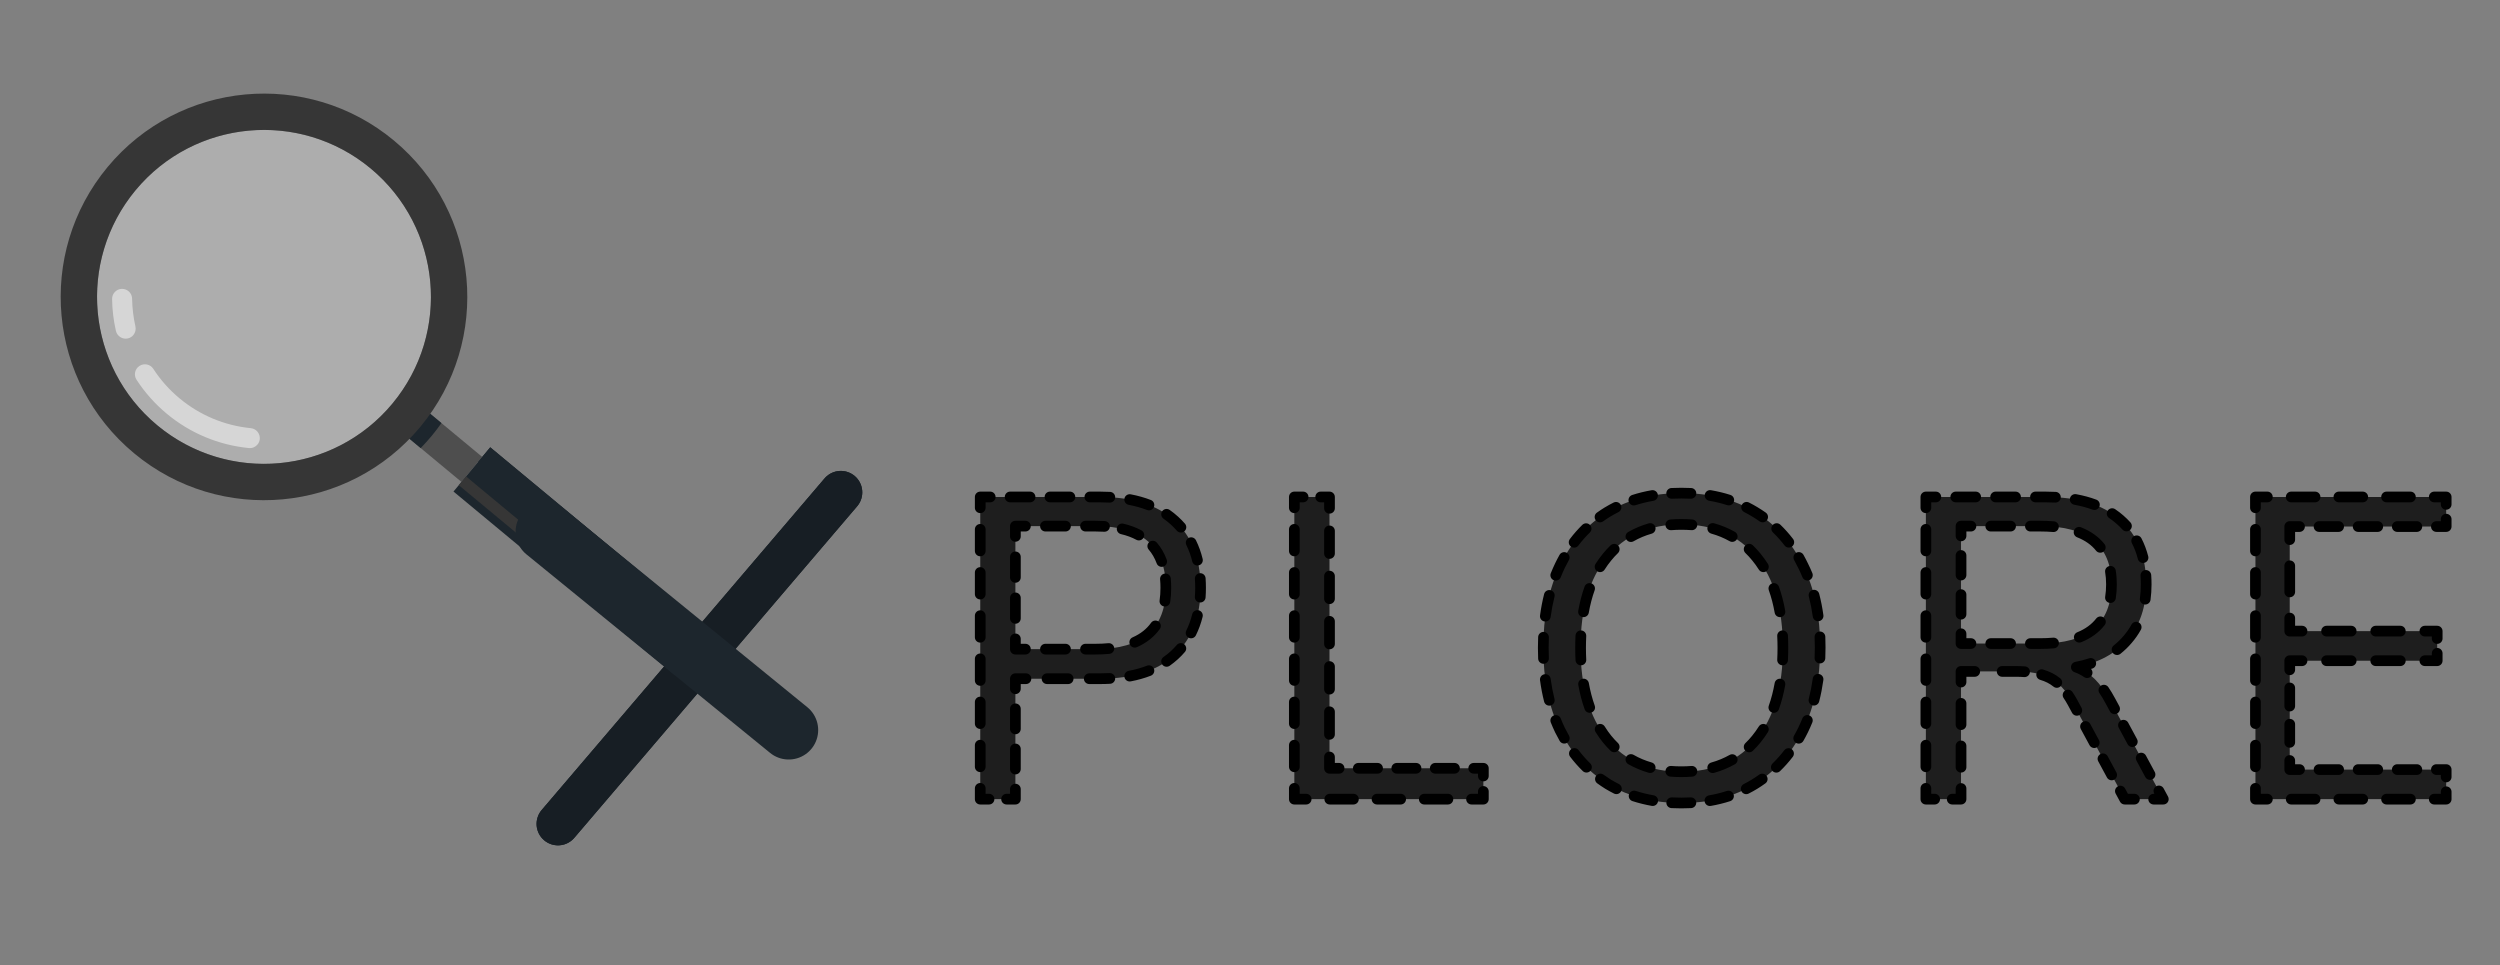 <svg width="101" height="39" viewBox="0 0 101 39" fill="none" xmlns="http://www.w3.org/2000/svg">
<rect x="0" y="0" width="101" height="39" fill="#808080" stroke="none"/>
<line x1="22.543" y1="33.286" x2="33.97" y2="19.891" stroke="#1D262D" stroke-width="1.732" stroke-linecap="round"/>
<line x1="22.543" y1="33.286" x2="33.97" y2="19.891" stroke="#1D262D" stroke-width="1.732" stroke-linecap="round"/>
<line x1="22.543" y1="33.286" x2="33.97" y2="19.891" stroke="black" stroke-opacity="0.2" stroke-width="1.732" stroke-linecap="round"/>
<g clip-path="url(#clip0_85_16104)">
<path d="M16.467 15.958L15.629 16.968L18.643 19.469L19.481 18.459L16.467 15.958Z" fill="#4E4E4E"/>
<path d="M17.834 17.092L16.701 16.152C16.58 16.331 16.448 16.507 16.306 16.678C16.165 16.848 16.016 17.009 15.862 17.162L16.995 18.103C17.146 17.947 17.295 17.786 17.435 17.616C17.578 17.445 17.709 17.27 17.834 17.092Z" fill="#1D262D"/>
<g opacity="0.5">
<path d="M13.434 18.146C16.831 16.617 18.345 12.624 16.817 9.227C15.288 5.83 11.294 4.316 7.897 5.845C4.501 7.374 2.986 11.367 4.515 14.764C6.044 18.161 10.037 19.675 13.434 18.146Z" fill="#DADADA"/>
</g>
<path opacity="0.5" d="M5.387 13.536C5.333 13.602 5.257 13.651 5.167 13.672C4.949 13.721 4.733 13.585 4.683 13.368C4.587 12.947 4.534 12.513 4.529 12.08C4.526 11.857 4.704 11.673 4.927 11.67C5.15 11.668 5.334 11.845 5.337 12.069C5.343 12.445 5.388 12.822 5.471 13.188C5.5 13.315 5.465 13.442 5.387 13.536Z" fill="white"/>
<path opacity="0.5" d="M10.404 17.957C10.322 18.057 10.193 18.116 10.053 18.101C8.833 17.981 7.688 17.503 6.743 16.719C6.265 16.322 5.852 15.858 5.516 15.342C5.394 15.155 5.447 14.904 5.635 14.783C5.822 14.661 6.073 14.714 6.194 14.902C6.485 15.351 6.843 15.753 7.258 16.097C8.079 16.778 9.072 17.193 10.132 17.298C10.353 17.32 10.516 17.517 10.495 17.74C10.487 17.822 10.455 17.897 10.404 17.957Z" fill="white"/>
<path d="M4.346 6.749C1.448 10.24 1.929 15.418 5.419 18.314C8.91 21.212 14.088 20.731 16.985 17.24C19.883 13.749 19.402 8.571 15.911 5.674C12.421 2.778 7.242 3.259 4.346 6.749ZM15.855 16.302C13.476 19.169 9.224 19.563 6.358 17.185C3.492 14.806 3.097 10.554 5.476 7.687C7.855 4.82 12.107 4.425 14.972 6.804C17.839 9.185 18.233 13.436 15.855 16.302Z" fill="#363636"/>
<path d="M19.805 18.071L18.321 19.858L27.249 27.268L28.733 25.48L19.805 18.071Z" fill="#1D262D"/>
<path d="M18.828 19.247L18.534 19.601L27.462 27.01L27.756 26.656L18.828 19.247Z" fill="#363636"/>
<path d="M19.805 18.071L19.317 18.659L28.244 26.068L28.732 25.48L19.805 18.071Z" fill="#1D262D"/>
<line x1="28.548" y1="26.336" x2="35.474" y2="31.963" stroke="black" stroke-width="1.299"/>
<line x1="24.514" y1="23.906" x2="35.77" y2="32.996" stroke="#363636" stroke-width="0.866"/>
</g>
<line x1="22.021" y1="21.474" x2="31.864" y2="29.494" stroke="#1D262D" stroke-width="2.381" stroke-linecap="round"/>
<path d="M39.602 32.286V20.078H44.433C45.749 20.078 46.753 20.395 47.446 21.03C48.15 21.665 48.502 22.571 48.502 23.749C48.502 24.915 48.15 25.821 47.446 26.468C46.753 27.102 45.749 27.42 44.433 27.42H41.022V32.286H39.602ZM41.022 26.225H44.26C46.153 26.225 47.099 25.4 47.099 23.749C47.099 22.087 46.153 21.255 44.26 21.255H41.022V26.225ZM52.291 32.286V20.078H53.711V31.039H59.928V32.286H52.291ZM67.925 32.441C66.793 32.441 65.806 32.188 64.964 31.68C64.132 31.16 63.486 30.433 63.024 29.498C62.574 28.563 62.349 27.454 62.349 26.173C62.349 24.892 62.574 23.784 63.024 22.849C63.474 21.913 64.115 21.192 64.946 20.684C65.789 20.176 66.782 19.922 67.925 19.922C69.079 19.922 70.072 20.176 70.903 20.684C71.746 21.192 72.392 21.913 72.842 22.849C73.304 23.772 73.535 24.874 73.535 26.156C73.535 27.437 73.304 28.551 72.842 29.498C72.381 30.433 71.728 31.16 70.886 31.68C70.055 32.188 69.067 32.441 67.925 32.441ZM67.925 31.177C69.229 31.177 70.239 30.739 70.955 29.861C71.671 28.984 72.028 27.755 72.028 26.173C72.028 24.592 71.671 23.368 70.955 22.502C70.239 21.625 69.229 21.186 67.925 21.186C66.643 21.186 65.645 21.625 64.929 22.502C64.213 23.368 63.855 24.592 63.855 26.173C63.855 27.743 64.213 28.973 64.929 29.861C65.645 30.739 66.643 31.177 67.925 31.177ZM77.805 32.286V20.078H82.636C83.952 20.078 84.957 20.384 85.649 20.996C86.353 21.608 86.706 22.479 86.706 23.61C86.706 24.511 86.457 25.25 85.961 25.827C85.476 26.404 84.784 26.779 83.883 26.952C84.414 27.137 84.87 27.587 85.251 28.303L87.398 32.286H85.84L83.727 28.372C83.462 27.887 83.156 27.558 82.809 27.385C82.463 27.212 82.007 27.125 81.442 27.125H79.225V32.286H77.805ZM79.225 26H82.428C84.345 26 85.303 25.203 85.303 23.61C85.303 22.04 84.345 21.255 82.428 21.255H79.225V26ZM91.12 32.286V20.078H98.826V21.273H92.505V25.498H98.462V26.693H92.505V31.091H98.826V32.286H91.12Z" fill="#1E1E1E"/>
<path d="M39.602 32.286H39.385C39.385 32.405 39.482 32.502 39.602 32.502V32.286ZM39.602 20.078V19.861C39.482 19.861 39.385 19.958 39.385 20.078H39.602ZM47.446 21.03L47.3 21.19L47.301 21.191L47.446 21.03ZM47.446 26.468L47.592 26.627L47.592 26.627L47.446 26.468ZM41.022 27.42V27.203C40.902 27.203 40.805 27.3 40.805 27.42H41.022ZM41.022 32.286V32.502C41.141 32.502 41.238 32.405 41.238 32.286H41.022ZM41.022 26.225H40.805C40.805 26.345 40.902 26.442 41.022 26.442V26.225ZM41.022 21.255V21.039C40.902 21.039 40.805 21.136 40.805 21.255H41.022ZM39.818 31.85C39.818 31.73 39.721 31.633 39.602 31.633C39.482 31.633 39.385 31.73 39.385 31.85H39.818ZM39.385 30.978C39.385 31.097 39.482 31.194 39.602 31.194C39.721 31.194 39.818 31.097 39.818 30.978H39.385ZM39.818 30.106C39.818 29.986 39.721 29.889 39.602 29.889C39.482 29.889 39.385 29.986 39.385 30.106H39.818ZM39.385 29.234C39.385 29.353 39.482 29.45 39.602 29.45C39.721 29.45 39.818 29.353 39.818 29.234H39.385ZM39.818 28.362C39.818 28.242 39.721 28.145 39.602 28.145C39.482 28.145 39.385 28.242 39.385 28.362H39.818ZM39.385 27.49C39.385 27.609 39.482 27.706 39.602 27.706C39.721 27.706 39.818 27.609 39.818 27.49H39.385ZM39.818 26.618C39.818 26.498 39.721 26.401 39.602 26.401C39.482 26.401 39.385 26.498 39.385 26.618H39.818ZM39.385 25.746C39.385 25.865 39.482 25.962 39.602 25.962C39.721 25.962 39.818 25.865 39.818 25.746H39.385ZM39.818 24.874C39.818 24.754 39.721 24.657 39.602 24.657C39.482 24.657 39.385 24.754 39.385 24.874H39.818ZM39.385 24.002C39.385 24.121 39.482 24.218 39.602 24.218C39.721 24.218 39.818 24.121 39.818 24.002H39.385ZM39.818 23.13C39.818 23.01 39.721 22.913 39.602 22.913C39.482 22.913 39.385 23.01 39.385 23.13H39.818ZM39.385 22.258C39.385 22.377 39.482 22.474 39.602 22.474C39.721 22.474 39.818 22.377 39.818 22.258H39.385ZM39.818 21.386C39.818 21.266 39.721 21.169 39.602 21.169C39.482 21.169 39.385 21.266 39.385 21.386H39.818ZM39.385 20.514C39.385 20.633 39.482 20.73 39.602 20.73C39.721 20.73 39.818 20.633 39.818 20.514H39.385ZM40.004 20.294C40.124 20.294 40.221 20.198 40.221 20.078C40.221 19.958 40.124 19.861 40.004 19.861V20.294ZM40.809 19.861C40.69 19.861 40.593 19.958 40.593 20.078C40.593 20.198 40.69 20.294 40.809 20.294V19.861ZM41.615 20.294C41.734 20.294 41.831 20.198 41.831 20.078C41.831 19.958 41.734 19.861 41.615 19.861V20.294ZM42.42 19.861C42.3 19.861 42.203 19.958 42.203 20.078C42.203 20.198 42.3 20.294 42.42 20.294V19.861ZM43.225 20.294C43.345 20.294 43.441 20.198 43.441 20.078C43.441 19.958 43.345 19.861 43.225 19.861V20.294ZM44.03 19.861C43.911 19.861 43.814 19.958 43.814 20.078C43.814 20.198 43.911 20.294 44.03 20.294V19.861ZM44.826 20.305C44.945 20.311 45.047 20.219 45.053 20.1C45.06 19.981 44.968 19.879 44.849 19.872L44.826 20.305ZM45.68 19.97C45.563 19.948 45.449 20.025 45.427 20.142C45.405 20.26 45.482 20.373 45.599 20.395L45.68 19.97ZM46.339 20.603C46.45 20.647 46.575 20.591 46.619 20.48C46.662 20.369 46.607 20.243 46.495 20.2L46.339 20.603ZM47.254 20.6C47.156 20.532 47.021 20.556 46.953 20.654C46.885 20.752 46.909 20.887 47.007 20.956L47.254 20.6ZM47.545 21.44C47.623 21.531 47.76 21.541 47.85 21.463C47.941 21.385 47.951 21.248 47.873 21.157L47.545 21.44ZM48.317 21.828C48.264 21.721 48.134 21.677 48.027 21.73C47.92 21.783 47.876 21.913 47.929 22.02L48.317 21.828ZM48.167 22.682C48.195 22.798 48.312 22.869 48.429 22.841C48.545 22.812 48.616 22.695 48.587 22.579L48.167 22.682ZM48.706 23.358C48.697 23.239 48.594 23.149 48.475 23.157C48.355 23.165 48.265 23.269 48.274 23.388L48.706 23.358ZM48.273 24.11C48.265 24.229 48.355 24.332 48.474 24.34C48.593 24.349 48.697 24.259 48.705 24.14L48.273 24.11ZM48.586 24.918C48.614 24.802 48.544 24.685 48.428 24.656C48.311 24.628 48.194 24.698 48.165 24.814L48.586 24.918ZM47.926 25.475C47.873 25.582 47.916 25.712 48.023 25.765C48.13 25.819 48.26 25.775 48.313 25.668L47.926 25.475ZM47.871 26.338C47.949 26.247 47.938 26.11 47.847 26.033C47.757 25.955 47.62 25.966 47.542 26.057L47.871 26.338ZM47.007 26.542C46.909 26.611 46.885 26.745 46.953 26.844C47.021 26.942 47.156 26.966 47.254 26.898L47.007 26.542ZM46.495 27.298C46.607 27.255 46.662 27.129 46.619 27.018C46.575 26.906 46.45 26.851 46.339 26.894L46.495 27.298ZM45.599 27.102C45.482 27.125 45.405 27.238 45.427 27.355C45.449 27.473 45.563 27.55 45.68 27.528L45.599 27.102ZM44.849 27.625C44.968 27.619 45.06 27.517 45.053 27.398C45.047 27.279 44.945 27.187 44.826 27.193L44.849 27.625ZM44.007 27.203C43.887 27.203 43.79 27.3 43.79 27.42C43.79 27.539 43.887 27.636 44.007 27.636V27.203ZM43.154 27.636C43.273 27.636 43.37 27.539 43.37 27.42C43.37 27.3 43.273 27.203 43.154 27.203V27.636ZM42.301 27.203C42.181 27.203 42.084 27.3 42.084 27.42C42.084 27.539 42.181 27.636 42.301 27.636V27.203ZM41.448 27.636C41.568 27.636 41.664 27.539 41.664 27.42C41.664 27.3 41.568 27.203 41.448 27.203V27.636ZM40.805 27.825C40.805 27.945 40.902 28.042 41.022 28.042C41.141 28.042 41.238 27.945 41.238 27.825H40.805ZM41.238 28.636C41.238 28.517 41.141 28.42 41.022 28.42C40.902 28.42 40.805 28.517 40.805 28.636H41.238ZM40.805 29.447C40.805 29.567 40.902 29.664 41.022 29.664C41.141 29.664 41.238 29.567 41.238 29.447H40.805ZM41.238 30.258C41.238 30.139 41.141 30.042 41.022 30.042C40.902 30.042 40.805 30.139 40.805 30.258H41.238ZM40.805 31.069C40.805 31.189 40.902 31.286 41.022 31.286C41.141 31.286 41.238 31.189 41.238 31.069H40.805ZM41.238 31.88C41.238 31.761 41.141 31.664 41.022 31.664C40.902 31.664 40.805 31.761 40.805 31.88H41.238ZM40.667 32.069C40.547 32.069 40.45 32.166 40.45 32.286C40.45 32.405 40.547 32.502 40.667 32.502V32.069ZM39.957 32.502C40.076 32.502 40.173 32.405 40.173 32.286C40.173 32.166 40.076 32.069 39.957 32.069V32.502ZM41.238 25.811C41.238 25.691 41.141 25.595 41.022 25.595C40.902 25.595 40.805 25.691 40.805 25.811H41.238ZM40.805 24.983C40.805 25.102 40.902 25.199 41.022 25.199C41.141 25.199 41.238 25.102 41.238 24.983H40.805ZM41.238 24.154C41.238 24.035 41.141 23.938 41.022 23.938C40.902 23.938 40.805 24.035 40.805 24.154H41.238ZM40.805 23.326C40.805 23.446 40.902 23.543 41.022 23.543C41.141 23.543 41.238 23.446 41.238 23.326H40.805ZM41.238 22.498C41.238 22.378 41.141 22.281 41.022 22.281C40.902 22.281 40.805 22.378 40.805 22.498H41.238ZM40.805 21.669C40.805 21.789 40.902 21.886 41.022 21.886C41.141 21.886 41.238 21.789 41.238 21.669H40.805ZM41.426 21.472C41.546 21.472 41.643 21.375 41.643 21.255C41.643 21.136 41.546 21.039 41.426 21.039V21.472ZM42.236 21.039C42.116 21.039 42.02 21.136 42.02 21.255C42.02 21.375 42.116 21.472 42.236 21.472V21.039ZM43.045 21.472C43.165 21.472 43.262 21.375 43.262 21.255C43.262 21.136 43.165 21.039 43.045 21.039V21.472ZM43.855 21.039C43.735 21.039 43.639 21.136 43.639 21.255C43.639 21.375 43.735 21.472 43.855 21.472V21.039ZM44.607 21.482C44.727 21.49 44.829 21.399 44.837 21.279C44.844 21.16 44.753 21.058 44.634 21.05L44.607 21.482ZM45.385 21.157C45.268 21.129 45.152 21.201 45.124 21.317C45.097 21.434 45.169 21.55 45.285 21.578L45.385 21.157ZM45.907 21.807C46.013 21.864 46.144 21.825 46.2 21.719C46.257 21.614 46.218 21.483 46.113 21.426L45.907 21.807ZM46.736 21.922C46.658 21.831 46.521 21.821 46.431 21.899C46.34 21.977 46.33 22.114 46.408 22.204L46.736 21.922ZM46.729 22.759C46.77 22.871 46.894 22.929 47.006 22.888C47.118 22.846 47.176 22.722 47.135 22.61L46.729 22.759ZM47.299 23.368C47.288 23.249 47.182 23.161 47.063 23.172C46.944 23.183 46.857 23.289 46.868 23.408L47.299 23.368ZM46.848 24.255C46.83 24.373 46.911 24.484 47.03 24.501C47.148 24.519 47.258 24.438 47.276 24.319L46.848 24.255ZM46.856 25.412C46.926 25.315 46.904 25.18 46.806 25.11C46.709 25.041 46.574 25.063 46.504 25.16L46.856 25.412ZM45.757 25.749C45.647 25.797 45.598 25.925 45.646 26.034C45.694 26.144 45.822 26.193 45.931 26.145L45.757 25.749ZM44.82 26.416C44.939 26.404 45.026 26.299 45.015 26.18C45.003 26.061 44.897 25.973 44.778 25.985L44.82 26.416ZM43.855 26.009C43.735 26.009 43.639 26.106 43.639 26.225C43.639 26.345 43.735 26.442 43.855 26.442V26.009ZM43.045 26.442C43.165 26.442 43.262 26.345 43.262 26.225C43.262 26.106 43.165 26.009 43.045 26.009V26.442ZM42.236 26.009C42.116 26.009 42.02 26.106 42.02 26.225C42.02 26.345 42.116 26.442 42.236 26.442V26.009ZM41.426 26.442C41.546 26.442 41.643 26.345 41.643 26.225C41.643 26.106 41.546 26.009 41.426 26.009V26.442ZM39.818 32.286V31.85H39.385V32.286H39.818ZM39.818 30.978V30.106H39.385V30.978H39.818ZM39.818 29.234V28.362H39.385V29.234H39.818ZM39.818 27.49V26.618H39.385V27.49H39.818ZM39.818 25.746V24.874H39.385V25.746H39.818ZM39.818 24.002V23.13H39.385V24.002H39.818ZM39.818 22.258V21.386H39.385V22.258H39.818ZM39.818 20.514V20.078H39.385V20.514H39.818ZM39.602 20.294H40.004V19.861H39.602V20.294ZM40.809 20.294H41.615V19.861H40.809V20.294ZM42.42 20.294H43.225V19.861H42.42V20.294ZM44.03 20.294H44.433V19.861H44.03V20.294ZM44.433 20.294C44.567 20.294 44.698 20.298 44.826 20.305L44.849 19.872C44.713 19.865 44.575 19.861 44.433 19.861V20.294ZM45.599 20.395C45.866 20.446 46.113 20.516 46.339 20.603L46.495 20.2C46.242 20.102 45.971 20.025 45.68 19.97L45.599 20.395ZM47.007 20.956C47.11 21.028 47.208 21.106 47.3 21.19L47.592 20.871C47.486 20.774 47.373 20.683 47.254 20.6L47.007 20.956ZM47.301 21.191C47.388 21.27 47.469 21.353 47.545 21.44L47.873 21.157C47.785 21.056 47.691 20.96 47.591 20.869L47.301 21.191ZM47.929 22.02C48.029 22.223 48.109 22.443 48.167 22.682L48.587 22.579C48.522 22.312 48.432 22.061 48.317 21.828L47.929 22.02ZM48.274 23.388C48.282 23.505 48.286 23.625 48.286 23.749H48.719C48.719 23.616 48.714 23.485 48.706 23.358L48.274 23.388ZM48.286 23.749C48.286 23.872 48.282 23.993 48.273 24.11L48.705 24.14C48.714 24.012 48.719 23.882 48.719 23.749H48.286ZM48.165 24.814C48.107 25.052 48.027 25.272 47.926 25.475L48.313 25.668C48.429 25.435 48.52 25.185 48.586 24.918L48.165 24.814ZM47.542 26.057C47.467 26.145 47.386 26.228 47.3 26.308L47.592 26.627C47.692 26.536 47.785 26.439 47.871 26.338L47.542 26.057ZM47.3 26.308C47.208 26.392 47.11 26.47 47.007 26.542L47.254 26.898C47.373 26.814 47.486 26.724 47.592 26.627L47.3 26.308ZM46.339 26.894C46.113 26.982 45.866 27.052 45.599 27.102L45.68 27.528C45.971 27.473 46.242 27.396 46.495 27.298L46.339 26.894ZM44.826 27.193C44.698 27.2 44.567 27.203 44.433 27.203V27.636C44.575 27.636 44.713 27.633 44.849 27.625L44.826 27.193ZM44.433 27.203H44.007V27.636H44.433V27.203ZM43.154 27.203H42.301V27.636H43.154V27.203ZM41.448 27.203H41.022V27.636H41.448V27.203ZM40.805 27.42V27.825H41.238V27.42H40.805ZM40.805 28.636V29.447H41.238V28.636H40.805ZM40.805 30.258V31.069H41.238V30.258H40.805ZM40.805 31.88V32.286H41.238V31.88H40.805ZM41.022 32.069H40.667V32.502H41.022V32.069ZM39.957 32.069H39.602V32.502H39.957V32.069ZM41.238 26.225V25.811H40.805V26.225H41.238ZM41.238 24.983V24.154H40.805V24.983H41.238ZM41.238 23.326V22.498H40.805V23.326H41.238ZM41.238 21.669V21.255H40.805V21.669H41.238ZM41.022 21.472H41.426V21.039H41.022V21.472ZM42.236 21.472H43.045V21.039H42.236V21.472ZM43.855 21.472H44.26V21.039H43.855V21.472ZM44.26 21.472C44.38 21.472 44.496 21.475 44.607 21.482L44.634 21.05C44.513 21.043 44.388 21.039 44.26 21.039V21.472ZM45.285 21.578C45.522 21.634 45.728 21.71 45.907 21.807L46.113 21.426C45.896 21.309 45.652 21.22 45.385 21.157L45.285 21.578ZM46.408 22.204C46.543 22.361 46.65 22.545 46.729 22.759L47.135 22.61C47.04 22.351 46.908 22.12 46.736 21.922L46.408 22.204ZM46.868 23.408C46.878 23.516 46.883 23.63 46.883 23.749H47.316C47.316 23.618 47.31 23.491 47.299 23.368L46.868 23.408ZM46.883 23.749C46.883 23.93 46.871 24.099 46.848 24.255L47.276 24.319C47.303 24.139 47.316 23.949 47.316 23.749H46.883ZM46.504 25.16C46.325 25.411 46.078 25.608 45.757 25.749L45.931 26.145C46.316 25.976 46.627 25.732 46.856 25.412L46.504 25.16ZM44.778 25.985C44.615 26.001 44.443 26.009 44.26 26.009V26.442C44.455 26.442 44.642 26.433 44.82 26.416L44.778 25.985ZM44.26 26.009H43.855V26.442H44.26V26.009ZM43.045 26.009H42.236V26.442H43.045V26.009ZM41.426 26.009H41.022V26.442H41.426V26.009ZM52.291 32.286H52.075C52.075 32.405 52.172 32.502 52.291 32.502V32.286ZM52.291 20.078V19.861C52.172 19.861 52.075 19.958 52.075 20.078H52.291ZM53.711 20.078H53.928C53.928 19.958 53.831 19.861 53.711 19.861V20.078ZM53.711 31.039H53.495C53.495 31.159 53.592 31.255 53.711 31.255V31.039ZM59.928 31.039H60.144C60.144 30.919 60.047 30.823 59.928 30.823V31.039ZM59.928 32.286V32.502C60.047 32.502 60.144 32.405 60.144 32.286H59.928ZM52.508 31.85C52.508 31.73 52.411 31.633 52.291 31.633C52.172 31.633 52.075 31.73 52.075 31.85H52.508ZM52.075 30.978C52.075 31.097 52.172 31.194 52.291 31.194C52.411 31.194 52.508 31.097 52.508 30.978H52.075ZM52.508 30.106C52.508 29.986 52.411 29.889 52.291 29.889C52.172 29.889 52.075 29.986 52.075 30.106H52.508ZM52.075 29.234C52.075 29.353 52.172 29.45 52.291 29.45C52.411 29.45 52.508 29.353 52.508 29.234H52.075ZM52.508 28.362C52.508 28.242 52.411 28.145 52.291 28.145C52.172 28.145 52.075 28.242 52.075 28.362H52.508ZM52.075 27.49C52.075 27.609 52.172 27.706 52.291 27.706C52.411 27.706 52.508 27.609 52.508 27.49H52.075ZM52.508 26.618C52.508 26.498 52.411 26.401 52.291 26.401C52.172 26.401 52.075 26.498 52.075 26.618H52.508ZM52.075 25.746C52.075 25.865 52.172 25.962 52.291 25.962C52.411 25.962 52.508 25.865 52.508 25.746H52.075ZM52.508 24.874C52.508 24.754 52.411 24.657 52.291 24.657C52.172 24.657 52.075 24.754 52.075 24.874H52.508ZM52.075 24.002C52.075 24.121 52.172 24.218 52.291 24.218C52.411 24.218 52.508 24.121 52.508 24.002H52.075ZM52.508 23.13C52.508 23.01 52.411 22.913 52.291 22.913C52.172 22.913 52.075 23.01 52.075 23.13H52.508ZM52.075 22.258C52.075 22.377 52.172 22.474 52.291 22.474C52.411 22.474 52.508 22.377 52.508 22.258H52.075ZM52.508 21.386C52.508 21.266 52.411 21.169 52.291 21.169C52.172 21.169 52.075 21.266 52.075 21.386H52.508ZM52.075 20.514C52.075 20.633 52.172 20.73 52.291 20.73C52.411 20.73 52.508 20.633 52.508 20.514H52.075ZM52.646 20.294C52.766 20.294 52.862 20.198 52.862 20.078C52.862 19.958 52.766 19.861 52.646 19.861V20.294ZM53.356 19.861C53.236 19.861 53.14 19.958 53.14 20.078C53.14 20.198 53.236 20.294 53.356 20.294V19.861ZM53.495 20.535C53.495 20.654 53.592 20.751 53.711 20.751C53.831 20.751 53.928 20.654 53.928 20.535H53.495ZM53.928 21.448C53.928 21.328 53.831 21.232 53.711 21.232C53.592 21.232 53.495 21.328 53.495 21.448H53.928ZM53.495 22.361C53.495 22.481 53.592 22.578 53.711 22.578C53.831 22.578 53.928 22.481 53.928 22.361H53.495ZM53.928 23.275C53.928 23.155 53.831 23.058 53.711 23.058C53.592 23.058 53.495 23.155 53.495 23.275H53.928ZM53.495 24.188C53.495 24.308 53.592 24.405 53.711 24.405C53.831 24.405 53.928 24.308 53.928 24.188H53.495ZM53.928 25.102C53.928 24.982 53.831 24.885 53.711 24.885C53.592 24.885 53.495 24.982 53.495 25.102H53.928ZM53.495 26.015C53.495 26.135 53.592 26.232 53.711 26.232C53.831 26.232 53.928 26.135 53.928 26.015H53.495ZM53.928 26.929C53.928 26.809 53.831 26.712 53.711 26.712C53.592 26.712 53.495 26.809 53.495 26.929H53.928ZM53.495 27.842C53.495 27.962 53.592 28.058 53.711 28.058C53.831 28.058 53.928 27.962 53.928 27.842H53.495ZM53.928 28.755C53.928 28.636 53.831 28.539 53.711 28.539C53.592 28.539 53.495 28.636 53.495 28.755H53.928ZM53.495 29.669C53.495 29.788 53.592 29.885 53.711 29.885C53.831 29.885 53.928 29.788 53.928 29.669H53.495ZM53.928 30.582C53.928 30.463 53.831 30.366 53.711 30.366C53.592 30.366 53.495 30.463 53.495 30.582H53.928ZM54.099 31.255C54.219 31.255 54.316 31.159 54.316 31.039C54.316 30.919 54.219 30.823 54.099 30.823V31.255ZM54.877 30.823C54.757 30.823 54.66 30.919 54.66 31.039C54.66 31.159 54.757 31.255 54.877 31.255V30.823ZM55.654 31.255C55.773 31.255 55.87 31.159 55.87 31.039C55.87 30.919 55.773 30.823 55.654 30.823V31.255ZM56.431 30.823C56.311 30.823 56.214 30.919 56.214 31.039C56.214 31.159 56.311 31.255 56.431 31.255V30.823ZM57.208 31.255C57.327 31.255 57.424 31.159 57.424 31.039C57.424 30.919 57.327 30.823 57.208 30.823V31.255ZM57.985 30.823C57.865 30.823 57.768 30.919 57.768 31.039C57.768 31.159 57.865 31.255 57.985 31.255V30.823ZM58.762 31.255C58.881 31.255 58.978 31.159 58.978 31.039C58.978 30.919 58.881 30.823 58.762 30.823V31.255ZM59.539 30.823C59.419 30.823 59.322 30.919 59.322 31.039C59.322 31.159 59.419 31.255 59.539 31.255V30.823ZM59.711 31.351C59.711 31.47 59.808 31.567 59.928 31.567C60.047 31.567 60.144 31.47 60.144 31.351H59.711ZM60.144 31.974C60.144 31.855 60.047 31.758 59.928 31.758C59.808 31.758 59.711 31.855 59.711 31.974H60.144ZM59.45 32.069C59.331 32.069 59.234 32.166 59.234 32.286C59.234 32.405 59.331 32.502 59.45 32.502V32.069ZM58.496 32.502C58.615 32.502 58.712 32.405 58.712 32.286C58.712 32.166 58.615 32.069 58.496 32.069V32.502ZM57.541 32.069C57.422 32.069 57.325 32.166 57.325 32.286C57.325 32.405 57.422 32.502 57.541 32.502V32.069ZM56.587 32.502C56.706 32.502 56.803 32.405 56.803 32.286C56.803 32.166 56.706 32.069 56.587 32.069V32.502ZM55.632 32.069C55.513 32.069 55.416 32.166 55.416 32.286C55.416 32.405 55.513 32.502 55.632 32.502V32.069ZM54.678 32.502C54.797 32.502 54.894 32.405 54.894 32.286C54.894 32.166 54.797 32.069 54.678 32.069V32.502ZM53.723 32.069C53.603 32.069 53.507 32.166 53.507 32.286C53.507 32.405 53.603 32.502 53.723 32.502V32.069ZM52.768 32.502C52.888 32.502 52.985 32.405 52.985 32.286C52.985 32.166 52.888 32.069 52.768 32.069V32.502ZM52.508 32.286V31.85H52.075V32.286H52.508ZM52.508 30.978V30.106H52.075V30.978H52.508ZM52.508 29.234V28.362H52.075V29.234H52.508ZM52.508 27.49V26.618H52.075V27.49H52.508ZM52.508 25.746V24.874H52.075V25.746H52.508ZM52.508 24.002V23.13H52.075V24.002H52.508ZM52.508 22.258V21.386H52.075V22.258H52.508ZM52.508 20.514V20.078H52.075V20.514H52.508ZM52.291 20.294H52.646V19.861H52.291V20.294ZM53.356 20.294H53.711V19.861H53.356V20.294ZM53.495 20.078V20.535H53.928V20.078H53.495ZM53.495 21.448V22.361H53.928V21.448H53.495ZM53.495 23.275V24.188H53.928V23.275H53.495ZM53.495 25.102V26.015H53.928V25.102H53.495ZM53.495 26.929V27.842H53.928V26.929H53.495ZM53.495 28.755V29.669H53.928V28.755H53.495ZM53.495 30.582V31.039H53.928V30.582H53.495ZM53.711 31.255H54.099V30.823H53.711V31.255ZM54.877 31.255H55.654V30.823H54.877V31.255ZM56.431 31.255H57.208V30.823H56.431V31.255ZM57.985 31.255H58.762V30.823H57.985V31.255ZM59.539 31.255H59.928V30.823H59.539V31.255ZM59.711 31.039V31.351H60.144V31.039H59.711ZM59.711 31.974V32.286H60.144V31.974H59.711ZM59.928 32.069H59.45V32.502H59.928V32.069ZM58.496 32.069H57.541V32.502H58.496V32.069ZM56.587 32.069H55.632V32.502H56.587V32.069ZM54.678 32.069H53.723V32.502H54.678V32.069ZM52.768 32.069H52.291V32.502H52.768V32.069ZM64.964 31.68L64.849 31.863L64.852 31.865L64.964 31.68ZM63.024 29.498L62.829 29.592L62.83 29.594L63.024 29.498ZM63.024 22.849L62.829 22.755L63.024 22.849ZM64.946 20.684L64.835 20.499L64.833 20.499L64.946 20.684ZM70.903 20.684L70.79 20.869L70.791 20.869L70.903 20.684ZM72.842 22.849L72.647 22.942L72.649 22.945L72.842 22.849ZM72.842 29.498L73.037 29.594L73.037 29.593L72.842 29.498ZM70.886 31.68L70.999 31.864L70.999 31.864L70.886 31.68ZM70.955 29.861L71.123 29.998L70.955 29.861ZM70.955 22.502L70.787 22.639L70.788 22.64L70.955 22.502ZM64.929 22.502L65.096 22.64L65.097 22.639L64.929 22.502ZM64.929 29.861L64.76 29.997L64.761 29.998L64.929 29.861ZM67.549 32.215C67.43 32.209 67.328 32.3 67.322 32.42C67.315 32.539 67.407 32.641 67.526 32.648L67.549 32.215ZM66.731 32.558C66.849 32.578 66.962 32.5 66.982 32.382C67.003 32.264 66.924 32.152 66.807 32.131L66.731 32.558ZM66.085 31.953C65.971 31.916 65.849 31.979 65.812 32.092C65.775 32.206 65.838 32.328 65.952 32.365L66.085 31.953ZM65.206 32.06C65.312 32.113 65.442 32.07 65.496 31.963C65.55 31.856 65.506 31.726 65.4 31.673L65.206 32.06ZM64.785 31.298C64.688 31.227 64.553 31.249 64.482 31.345C64.412 31.442 64.433 31.577 64.53 31.648L64.785 31.298ZM63.942 31.149C64.027 31.233 64.164 31.232 64.248 31.147C64.332 31.061 64.331 30.924 64.245 30.841L63.942 31.149ZM63.777 30.309C63.705 30.214 63.569 30.196 63.474 30.269C63.379 30.341 63.361 30.477 63.433 30.572L63.777 30.309ZM63.01 29.932C63.069 30.035 63.201 30.072 63.305 30.012C63.409 29.953 63.445 29.821 63.386 29.717L63.01 29.932ZM63.054 29.026C63.01 28.915 62.884 28.861 62.773 28.905C62.662 28.949 62.608 29.075 62.651 29.186L63.054 29.026ZM62.382 28.345C62.411 28.461 62.529 28.531 62.645 28.502C62.761 28.473 62.831 28.355 62.802 28.239L62.382 28.345ZM62.646 27.424C62.63 27.305 62.521 27.222 62.402 27.238C62.284 27.254 62.201 27.363 62.217 27.482L62.646 27.424ZM62.141 26.61C62.146 26.729 62.247 26.822 62.366 26.817C62.486 26.812 62.579 26.711 62.574 26.592L62.141 26.61ZM62.574 25.754C62.579 25.635 62.486 25.534 62.366 25.529C62.247 25.524 62.146 25.617 62.141 25.737L62.574 25.754ZM62.217 24.865C62.201 24.983 62.284 25.092 62.402 25.108C62.521 25.124 62.63 25.041 62.646 24.923L62.217 24.865ZM62.802 24.107C62.831 23.991 62.761 23.873 62.645 23.844C62.529 23.815 62.411 23.885 62.382 24.001L62.802 24.107ZM62.651 23.16C62.608 23.272 62.662 23.397 62.773 23.441C62.884 23.485 63.01 23.431 63.054 23.32L62.651 23.16ZM63.382 22.629C63.441 22.524 63.404 22.392 63.299 22.334C63.195 22.276 63.063 22.313 63.005 22.417L63.382 22.629ZM63.422 21.778C63.35 21.873 63.368 22.009 63.464 22.081C63.559 22.153 63.695 22.135 63.767 22.039L63.422 21.778ZM64.23 21.513C64.316 21.429 64.317 21.292 64.233 21.207C64.15 21.121 64.013 21.12 63.927 21.203L64.23 21.513ZM64.514 20.711C64.417 20.78 64.395 20.916 64.465 21.013C64.534 21.11 64.669 21.132 64.767 21.062L64.514 20.711ZM65.384 20.69C65.491 20.637 65.534 20.507 65.481 20.4C65.427 20.293 65.297 20.249 65.19 20.303L65.384 20.69ZM65.941 19.997C65.827 20.034 65.765 20.156 65.801 20.27C65.838 20.384 65.96 20.446 66.073 20.41L65.941 19.997ZM66.8 20.232C66.918 20.211 66.996 20.099 66.976 19.981C66.955 19.863 66.843 19.785 66.725 19.805L66.8 20.232ZM67.524 19.716C67.405 19.722 67.313 19.824 67.319 19.944C67.326 20.063 67.428 20.155 67.547 20.148L67.524 19.716ZM68.303 20.148C68.422 20.154 68.524 20.063 68.53 19.943C68.536 19.824 68.444 19.722 68.325 19.716L68.303 20.148ZM69.124 19.804C69.006 19.784 68.894 19.863 68.874 19.98C68.853 20.098 68.933 20.21 69.05 20.23L69.124 19.804ZM69.777 20.407C69.891 20.444 70.013 20.381 70.049 20.267C70.085 20.153 70.023 20.032 69.909 19.995L69.777 20.407ZM70.66 20.302C70.553 20.248 70.423 20.291 70.37 20.398C70.316 20.504 70.359 20.634 70.466 20.688L70.66 20.302ZM71.086 21.062C71.184 21.131 71.319 21.108 71.388 21.011C71.457 20.913 71.434 20.778 71.337 20.709L71.086 21.062ZM71.929 21.2C71.843 21.117 71.706 21.119 71.623 21.205C71.54 21.291 71.542 21.428 71.628 21.511L71.929 21.2ZM72.096 22.037C72.168 22.132 72.304 22.151 72.399 22.078C72.494 22.005 72.512 21.87 72.44 21.774L72.096 22.037ZM72.861 22.416C72.802 22.311 72.67 22.274 72.566 22.333C72.462 22.392 72.425 22.523 72.484 22.628L72.861 22.416ZM72.818 23.319C72.864 23.429 72.99 23.482 73.101 23.437C73.211 23.391 73.264 23.265 73.219 23.154L72.818 23.319ZM73.496 23.991C73.466 23.875 73.348 23.805 73.232 23.835C73.116 23.866 73.047 23.984 73.077 24.099L73.496 23.991ZM73.237 24.911C73.253 25.029 73.362 25.112 73.481 25.095C73.599 25.079 73.682 24.97 73.665 24.851L73.237 24.911ZM73.743 25.721C73.737 25.601 73.637 25.508 73.517 25.513C73.398 25.518 73.305 25.619 73.31 25.739L73.743 25.721ZM73.31 26.577C73.305 26.697 73.397 26.797 73.517 26.802C73.636 26.808 73.737 26.715 73.742 26.595L73.31 26.577ZM73.664 27.473C73.681 27.355 73.598 27.245 73.48 27.229C73.361 27.212 73.252 27.295 73.235 27.413L73.664 27.473ZM73.075 28.233C73.045 28.349 73.115 28.467 73.23 28.497C73.346 28.527 73.464 28.457 73.494 28.341L73.075 28.233ZM73.218 29.186C73.263 29.075 73.209 28.948 73.098 28.904C72.987 28.859 72.861 28.913 72.816 29.024L73.218 29.186ZM72.48 29.718C72.421 29.822 72.457 29.954 72.56 30.013C72.664 30.073 72.796 30.037 72.856 29.933L72.48 29.718ZM72.429 30.575C72.501 30.481 72.484 30.345 72.389 30.272C72.294 30.199 72.158 30.217 72.085 30.311L72.429 30.575ZM71.613 30.842C71.527 30.926 71.525 31.063 71.608 31.148C71.692 31.234 71.829 31.236 71.914 31.153L71.613 30.842ZM71.321 31.649C71.418 31.58 71.44 31.444 71.37 31.347C71.3 31.25 71.165 31.228 71.068 31.298L71.321 31.649ZM70.45 31.675C70.343 31.729 70.3 31.859 70.354 31.965C70.408 32.072 70.538 32.115 70.645 32.061L70.45 31.675ZM69.898 32.367C70.012 32.331 70.075 32.209 70.038 32.095C70.001 31.981 69.879 31.919 69.765 31.955L69.898 32.367ZM69.043 32.133C68.926 32.153 68.847 32.265 68.867 32.383C68.888 32.501 69 32.58 69.118 32.559L69.043 32.133ZM68.323 32.648C68.442 32.641 68.534 32.539 68.528 32.42C68.522 32.301 68.42 32.209 68.3 32.215L68.323 32.648ZM67.519 30.945C67.4 30.935 67.295 31.024 67.285 31.143C67.276 31.262 67.364 31.367 67.484 31.376L67.519 30.945ZM66.608 31.22C66.723 31.253 66.843 31.187 66.876 31.072C66.909 30.957 66.843 30.837 66.728 30.804L66.608 31.22ZM65.997 30.496C65.893 30.437 65.761 30.473 65.701 30.576C65.642 30.68 65.677 30.812 65.781 30.872L65.997 30.496ZM65.064 30.329C65.15 30.413 65.287 30.411 65.37 30.325C65.453 30.239 65.451 30.102 65.366 30.019L65.064 30.329ZM64.83 29.348C64.766 29.247 64.633 29.216 64.531 29.279C64.43 29.342 64.399 29.476 64.462 29.577L64.83 29.348ZM64.02 28.654C64.06 28.767 64.184 28.825 64.296 28.785C64.409 28.745 64.468 28.621 64.427 28.508L64.02 28.654ZM64.189 27.597C64.168 27.48 64.055 27.401 63.938 27.422C63.82 27.443 63.742 27.555 63.763 27.673L64.189 27.597ZM63.651 26.674C63.657 26.793 63.759 26.885 63.879 26.879C63.998 26.873 64.09 26.771 64.084 26.652L63.651 26.674ZM64.084 25.696C64.089 25.577 63.998 25.475 63.878 25.469C63.759 25.463 63.657 25.555 63.651 25.674L64.084 25.696ZM63.761 24.679C63.74 24.796 63.818 24.909 63.936 24.929C64.054 24.95 64.166 24.872 64.187 24.754L63.761 24.679ZM64.424 23.846C64.464 23.734 64.405 23.61 64.293 23.57C64.18 23.529 64.056 23.588 64.016 23.701L64.424 23.846ZM64.46 22.781C64.396 22.882 64.426 23.016 64.527 23.08C64.628 23.144 64.762 23.114 64.826 23.013L64.46 22.781ZM65.366 22.345C65.451 22.261 65.453 22.124 65.37 22.039C65.287 21.953 65.15 21.951 65.064 22.035L65.366 22.345ZM65.781 21.492C65.677 21.551 65.642 21.684 65.701 21.787C65.761 21.891 65.893 21.927 65.997 21.867L65.781 21.492ZM66.728 21.56C66.843 21.527 66.909 21.407 66.876 21.292C66.843 21.177 66.723 21.11 66.608 21.144L66.728 21.56ZM67.484 20.987C67.364 20.997 67.276 21.101 67.285 21.221C67.295 21.34 67.4 21.428 67.519 21.419L67.484 20.987ZM68.335 21.418C68.454 21.428 68.559 21.339 68.568 21.22C68.578 21.101 68.489 20.996 68.369 20.987L68.335 21.418ZM69.252 21.141C69.138 21.109 69.018 21.176 68.986 21.291C68.953 21.406 69.02 21.525 69.135 21.558L69.252 21.141ZM69.876 21.864C69.98 21.923 70.112 21.886 70.171 21.782C70.23 21.678 70.193 21.546 70.089 21.487L69.876 21.864ZM70.816 22.031C70.73 21.948 70.593 21.951 70.51 22.037C70.427 22.122 70.429 22.259 70.515 22.343L70.816 22.031ZM71.058 23.013C71.122 23.114 71.256 23.144 71.357 23.08C71.458 23.016 71.488 22.882 71.424 22.781L71.058 23.013ZM71.868 23.701C71.828 23.588 71.704 23.529 71.591 23.57C71.479 23.61 71.42 23.734 71.46 23.846L71.868 23.701ZM71.697 24.754C71.718 24.872 71.83 24.95 71.948 24.929C72.066 24.909 72.144 24.796 72.123 24.679L71.697 24.754ZM72.233 25.674C72.227 25.555 72.125 25.463 72.006 25.469C71.886 25.475 71.794 25.577 71.8 25.696L72.233 25.674ZM71.8 26.652C71.794 26.771 71.886 26.873 72.006 26.879C72.125 26.885 72.227 26.793 72.233 26.674L71.8 26.652ZM72.123 27.674C72.144 27.556 72.065 27.444 71.947 27.423C71.829 27.402 71.717 27.48 71.696 27.598L72.123 27.674ZM71.459 28.51C71.419 28.622 71.478 28.746 71.59 28.786C71.703 28.826 71.826 28.768 71.867 28.655L71.459 28.51ZM71.423 29.579C71.487 29.477 71.456 29.344 71.355 29.28C71.254 29.217 71.12 29.247 71.056 29.349L71.423 29.579ZM70.515 30.021C70.429 30.104 70.427 30.241 70.51 30.327C70.593 30.413 70.73 30.415 70.816 30.332L70.515 30.021ZM70.089 30.876C70.193 30.818 70.23 30.686 70.171 30.581C70.112 30.477 69.98 30.441 69.876 30.5L70.089 30.876ZM69.135 30.806C69.02 30.838 68.953 30.958 68.986 31.073C69.018 31.188 69.138 31.255 69.252 31.223L69.135 30.806ZM68.369 31.377C68.489 31.367 68.578 31.263 68.568 31.144C68.559 31.025 68.454 30.936 68.335 30.945L68.369 31.377ZM67.925 32.225C67.797 32.225 67.672 32.222 67.549 32.215L67.526 32.648C67.657 32.654 67.79 32.658 67.925 32.658V32.225ZM66.807 32.131C66.557 32.087 66.316 32.028 66.085 31.953L65.952 32.365C66.203 32.446 66.463 32.51 66.731 32.558L66.807 32.131ZM65.4 31.673C65.289 31.617 65.181 31.558 65.075 31.494L64.852 31.865C64.967 31.934 65.085 32 65.206 32.06L65.4 31.673ZM65.078 31.496C64.978 31.433 64.88 31.367 64.785 31.298L64.53 31.648C64.633 31.723 64.74 31.795 64.849 31.863L65.078 31.496ZM64.245 30.841C64.078 30.677 63.922 30.5 63.777 30.309L63.433 30.572C63.59 30.778 63.76 30.971 63.942 31.149L64.245 30.841ZM63.386 29.717C63.327 29.615 63.272 29.51 63.218 29.402L62.83 29.594C62.887 29.709 62.947 29.822 63.01 29.932L63.386 29.717ZM63.219 29.404C63.16 29.281 63.105 29.155 63.054 29.026L62.651 29.186C62.706 29.324 62.766 29.46 62.829 29.592L63.219 29.404ZM62.802 28.239C62.736 27.979 62.684 27.707 62.646 27.424L62.217 27.482C62.257 27.78 62.312 28.068 62.382 28.345L62.802 28.239ZM62.574 26.592C62.568 26.455 62.565 26.315 62.565 26.173H62.132C62.132 26.321 62.135 26.466 62.141 26.61L62.574 26.592ZM62.565 26.173C62.565 26.031 62.568 25.892 62.574 25.754L62.141 25.737C62.135 25.88 62.132 26.026 62.132 26.173H62.565ZM62.646 24.923C62.684 24.64 62.736 24.368 62.802 24.107L62.382 24.001C62.312 24.279 62.257 24.566 62.217 24.865L62.646 24.923ZM63.054 23.32C63.105 23.191 63.16 23.065 63.219 22.942L62.829 22.755C62.766 22.887 62.706 23.022 62.651 23.16L63.054 23.32ZM63.219 22.942C63.271 22.835 63.325 22.73 63.382 22.629L63.005 22.417C62.943 22.526 62.885 22.639 62.829 22.755L63.219 22.942ZM63.767 22.039C63.91 21.85 64.064 21.675 64.23 21.513L63.927 21.203C63.746 21.381 63.577 21.572 63.422 21.778L63.767 22.039ZM64.767 21.062C64.861 20.995 64.959 20.93 65.059 20.869L64.833 20.499C64.724 20.566 64.618 20.637 64.514 20.711L64.767 21.062ZM65.058 20.869C65.164 20.805 65.273 20.746 65.384 20.69L65.19 20.303C65.069 20.363 64.95 20.429 64.835 20.499L65.058 20.869ZM66.073 20.41C66.306 20.335 66.548 20.276 66.8 20.232L66.725 19.805C66.455 19.852 66.193 19.916 65.941 19.997L66.073 20.41ZM67.547 20.148C67.671 20.142 67.797 20.139 67.925 20.139V19.706C67.789 19.706 67.656 19.709 67.524 19.716L67.547 20.148ZM67.925 20.139C68.053 20.139 68.179 20.142 68.303 20.148L68.325 19.716C68.194 19.709 68.06 19.706 67.925 19.706V20.139ZM69.05 20.23C69.303 20.274 69.545 20.333 69.777 20.407L69.909 19.995C69.657 19.914 69.395 19.851 69.124 19.804L69.05 20.23ZM70.466 20.688C70.576 20.744 70.685 20.804 70.79 20.869L71.016 20.499C70.9 20.429 70.782 20.363 70.66 20.302L70.466 20.688ZM70.791 20.869C70.893 20.93 70.991 20.995 71.086 21.062L71.337 20.709C71.232 20.635 71.125 20.565 71.015 20.499L70.791 20.869ZM71.628 21.511C71.796 21.673 71.952 21.849 72.096 22.037L72.44 21.774C72.283 21.569 72.113 21.377 71.929 21.2L71.628 21.511ZM72.484 22.628C72.541 22.73 72.595 22.834 72.647 22.942L73.037 22.755C72.981 22.639 72.923 22.526 72.861 22.416L72.484 22.628ZM72.649 22.945C72.709 23.066 72.766 23.191 72.818 23.319L73.219 23.154C73.162 23.017 73.101 22.883 73.036 22.752L72.649 22.945ZM73.077 24.099C73.144 24.358 73.197 24.629 73.237 24.911L73.665 24.851C73.624 24.553 73.567 24.267 73.496 23.991L73.077 24.099ZM73.31 25.739C73.316 25.875 73.319 26.014 73.319 26.156H73.751C73.751 26.009 73.749 25.863 73.743 25.721L73.31 25.739ZM73.319 26.156C73.319 26.299 73.316 26.439 73.31 26.577L73.742 26.595C73.748 26.451 73.751 26.304 73.751 26.156H73.319ZM73.235 27.413C73.196 27.697 73.142 27.971 73.075 28.233L73.494 28.341C73.566 28.062 73.622 27.773 73.664 27.473L73.235 27.413ZM72.816 29.024C72.764 29.153 72.708 29.28 72.648 29.403L73.037 29.593C73.102 29.46 73.162 29.324 73.218 29.186L72.816 29.024ZM72.648 29.402C72.595 29.51 72.539 29.616 72.48 29.718L72.856 29.933C72.919 29.823 72.979 29.71 73.036 29.594L72.648 29.402ZM72.085 30.311C71.939 30.501 71.782 30.678 71.613 30.842L71.914 31.153C72.099 30.974 72.27 30.782 72.429 30.575L72.085 30.311ZM71.068 31.298C70.972 31.367 70.874 31.433 70.772 31.495L70.999 31.864C71.11 31.796 71.217 31.724 71.321 31.649L71.068 31.298ZM70.773 31.495C70.668 31.559 70.56 31.619 70.45 31.675L70.645 32.061C70.766 32 70.884 31.935 70.999 31.864L70.773 31.495ZM69.765 31.955C69.535 32.03 69.294 32.089 69.043 32.133L69.118 32.559C69.388 32.512 69.648 32.448 69.898 32.367L69.765 31.955ZM68.3 32.215C68.177 32.222 68.052 32.225 67.925 32.225V32.658C68.059 32.658 68.192 32.655 68.323 32.648L68.3 32.215ZM67.925 30.961C67.785 30.961 67.65 30.956 67.519 30.945L67.484 31.376C67.627 31.388 67.774 31.394 67.925 31.394V30.961ZM66.728 30.804C66.466 30.728 66.222 30.626 65.997 30.496L65.781 30.872C66.038 31.019 66.314 31.135 66.608 31.22L66.728 30.804ZM65.366 30.019C65.272 29.928 65.182 29.83 65.097 29.725L64.761 29.998C64.857 30.116 64.958 30.226 65.064 30.329L65.366 30.019ZM65.097 29.726C65.001 29.607 64.912 29.481 64.83 29.348L64.462 29.577C64.554 29.724 64.653 29.864 64.76 29.997L65.097 29.726ZM64.427 28.508C64.327 28.227 64.247 27.923 64.189 27.597L63.763 27.673C63.825 28.021 63.91 28.348 64.02 28.654L64.427 28.508ZM64.084 26.652C64.076 26.496 64.072 26.337 64.072 26.173H63.639C63.639 26.344 63.643 26.511 63.651 26.674L64.084 26.652ZM64.072 26.173C64.072 26.01 64.076 25.851 64.084 25.696L63.651 25.674C63.643 25.837 63.639 26.003 63.639 26.173H64.072ZM64.187 24.754C64.245 24.428 64.323 24.126 64.424 23.846L64.016 23.701C63.907 24.005 63.822 24.331 63.761 24.679L64.187 24.754ZM64.826 23.013C64.909 22.881 64.999 22.757 65.096 22.64L64.762 22.364C64.653 22.496 64.553 22.635 64.46 22.781L64.826 23.013ZM65.097 22.639C65.182 22.534 65.272 22.436 65.366 22.345L65.064 22.035C64.958 22.137 64.857 22.248 64.761 22.365L65.097 22.639ZM65.997 21.867C66.222 21.738 66.466 21.635 66.728 21.56L66.608 21.144C66.314 21.228 66.038 21.344 65.781 21.492L65.997 21.867ZM67.519 21.419C67.65 21.408 67.785 21.403 67.925 21.403V20.97C67.774 20.97 67.627 20.976 67.484 20.987L67.519 21.419ZM67.925 21.403C68.065 21.403 68.202 21.408 68.335 21.418L68.369 20.987C68.225 20.975 68.076 20.97 67.925 20.97V21.403ZM69.135 21.558C69.402 21.633 69.648 21.735 69.876 21.864L70.089 21.487C69.83 21.34 69.551 21.225 69.252 21.141L69.135 21.558ZM70.515 22.343C70.61 22.434 70.701 22.533 70.787 22.639L71.123 22.365C71.026 22.247 70.924 22.135 70.816 22.031L70.515 22.343ZM70.788 22.64C70.885 22.757 70.975 22.881 71.058 23.013L71.424 22.781C71.331 22.635 71.23 22.496 71.122 22.364L70.788 22.64ZM71.46 23.846C71.56 24.126 71.639 24.428 71.697 24.754L72.123 24.679C72.062 24.331 71.977 24.005 71.868 23.701L71.46 23.846ZM71.8 25.696C71.808 25.851 71.812 26.01 71.812 26.173H72.245C72.245 26.003 72.241 25.837 72.233 25.674L71.8 25.696ZM71.812 26.173C71.812 26.337 71.808 26.497 71.8 26.652L72.233 26.674C72.241 26.511 72.245 26.344 72.245 26.173H71.812ZM71.696 27.598C71.638 27.925 71.559 28.229 71.459 28.51L71.867 28.655C71.976 28.349 72.061 28.022 72.123 27.674L71.696 27.598ZM71.056 29.349C70.974 29.481 70.884 29.606 70.787 29.725L71.123 29.998C71.231 29.866 71.331 29.726 71.423 29.579L71.056 29.349ZM70.787 29.725C70.701 29.831 70.61 29.929 70.515 30.021L70.816 30.332C70.924 30.228 71.026 30.117 71.123 29.998L70.787 29.725ZM69.876 30.5C69.648 30.628 69.402 30.731 69.135 30.806L69.252 31.223C69.551 31.138 69.83 31.023 70.089 30.876L69.876 30.5ZM68.335 30.945C68.202 30.956 68.065 30.961 67.925 30.961V31.394C68.076 31.394 68.225 31.388 68.369 31.377L68.335 30.945ZM77.805 32.286H77.589C77.589 32.405 77.686 32.502 77.805 32.502V32.286ZM77.805 20.078V19.861C77.686 19.861 77.589 19.958 77.589 20.078H77.805ZM85.649 20.996L85.506 21.158L85.507 21.159L85.649 20.996ZM85.961 25.827L85.797 25.686L85.795 25.688L85.961 25.827ZM83.883 26.952L83.842 26.74C83.746 26.758 83.674 26.839 83.667 26.937C83.66 27.034 83.719 27.125 83.812 27.157L83.883 26.952ZM85.251 28.303L85.06 28.405L85.061 28.406L85.251 28.303ZM87.398 32.286V32.502C87.474 32.502 87.545 32.462 87.584 32.397C87.623 32.331 87.625 32.25 87.589 32.183L87.398 32.286ZM85.84 32.286L85.649 32.389C85.687 32.459 85.76 32.502 85.84 32.502V32.286ZM83.727 28.372L83.918 28.27L83.917 28.268L83.727 28.372ZM82.809 27.385L82.906 27.192H82.906L82.809 27.385ZM79.225 27.125V26.909C79.106 26.909 79.009 27.006 79.009 27.125H79.225ZM79.225 32.286V32.502C79.345 32.502 79.442 32.405 79.442 32.286H79.225ZM79.225 26H79.009C79.009 26.119 79.106 26.216 79.225 26.216V26ZM79.225 21.255V21.039C79.106 21.039 79.009 21.136 79.009 21.255H79.225ZM78.022 31.85C78.022 31.73 77.925 31.633 77.805 31.633C77.686 31.633 77.589 31.73 77.589 31.85H78.022ZM77.589 30.978C77.589 31.097 77.686 31.194 77.805 31.194C77.925 31.194 78.022 31.097 78.022 30.978H77.589ZM78.022 30.106C78.022 29.986 77.925 29.889 77.805 29.889C77.686 29.889 77.589 29.986 77.589 30.106H78.022ZM77.589 29.234C77.589 29.353 77.686 29.45 77.805 29.45C77.925 29.45 78.022 29.353 78.022 29.234H77.589ZM78.022 28.362C78.022 28.242 77.925 28.145 77.805 28.145C77.686 28.145 77.589 28.242 77.589 28.362H78.022ZM77.589 27.49C77.589 27.609 77.686 27.706 77.805 27.706C77.925 27.706 78.022 27.609 78.022 27.49H77.589ZM78.022 26.618C78.022 26.498 77.925 26.401 77.805 26.401C77.686 26.401 77.589 26.498 77.589 26.618H78.022ZM77.589 25.746C77.589 25.865 77.686 25.962 77.805 25.962C77.925 25.962 78.022 25.865 78.022 25.746H77.589ZM78.022 24.874C78.022 24.754 77.925 24.657 77.805 24.657C77.686 24.657 77.589 24.754 77.589 24.874H78.022ZM77.589 24.002C77.589 24.121 77.686 24.218 77.805 24.218C77.925 24.218 78.022 24.121 78.022 24.002H77.589ZM78.022 23.13C78.022 23.01 77.925 22.913 77.805 22.913C77.686 22.913 77.589 23.01 77.589 23.13H78.022ZM77.589 22.258C77.589 22.377 77.686 22.474 77.805 22.474C77.925 22.474 78.022 22.377 78.022 22.258H77.589ZM78.022 21.386C78.022 21.266 77.925 21.169 77.805 21.169C77.686 21.169 77.589 21.266 77.589 21.386H78.022ZM77.589 20.514C77.589 20.633 77.686 20.73 77.805 20.73C77.925 20.73 78.022 20.633 78.022 20.514H77.589ZM78.208 20.294C78.327 20.294 78.424 20.198 78.424 20.078C78.424 19.958 78.327 19.861 78.208 19.861V20.294ZM79.013 19.861C78.893 19.861 78.796 19.958 78.796 20.078C78.796 20.198 78.893 20.294 79.013 20.294V19.861ZM79.818 20.294C79.938 20.294 80.035 20.198 80.035 20.078C80.035 19.958 79.938 19.861 79.818 19.861V20.294ZM80.623 19.861C80.504 19.861 80.407 19.958 80.407 20.078C80.407 20.198 80.504 20.294 80.623 20.294V19.861ZM81.428 20.294C81.548 20.294 81.645 20.198 81.645 20.078C81.645 19.958 81.548 19.861 81.428 19.861V20.294ZM82.234 19.861C82.114 19.861 82.017 19.958 82.017 20.078C82.017 20.198 82.114 20.294 82.234 20.294V19.861ZM83.028 20.304C83.147 20.31 83.249 20.218 83.255 20.099C83.261 19.98 83.169 19.878 83.05 19.872L83.028 20.304ZM83.877 19.965C83.759 19.944 83.647 20.022 83.625 20.139C83.604 20.257 83.682 20.369 83.799 20.391L83.877 19.965ZM84.539 20.59C84.651 20.632 84.775 20.575 84.817 20.463C84.859 20.351 84.802 20.227 84.69 20.185L84.539 20.59ZM85.451 20.57C85.352 20.504 85.217 20.531 85.151 20.63C85.084 20.729 85.111 20.864 85.21 20.93L85.451 20.57ZM85.748 21.395C85.828 21.484 85.965 21.492 86.054 21.412C86.143 21.332 86.15 21.195 86.07 21.106L85.748 21.395ZM86.514 21.748C86.459 21.642 86.329 21.601 86.222 21.656C86.116 21.711 86.075 21.842 86.13 21.948L86.514 21.748ZM86.369 22.582C86.399 22.698 86.517 22.767 86.633 22.738C86.748 22.708 86.818 22.59 86.788 22.474L86.369 22.582ZM86.909 23.231C86.9 23.111 86.796 23.022 86.677 23.03C86.558 23.039 86.468 23.143 86.477 23.262L86.909 23.231ZM86.452 24.177C86.435 24.295 86.518 24.404 86.636 24.421C86.755 24.437 86.864 24.354 86.881 24.236L86.452 24.177ZM86.491 25.442C86.549 25.337 86.511 25.205 86.406 25.148C86.302 25.09 86.17 25.128 86.112 25.233L86.491 25.442ZM85.395 26.076C85.301 26.149 85.285 26.286 85.359 26.38C85.433 26.473 85.569 26.489 85.663 26.416L85.395 26.076ZM84.534 27.008C84.648 26.971 84.71 26.848 84.672 26.735C84.635 26.621 84.512 26.559 84.399 26.597L84.534 27.008ZM84.197 27.354C84.295 27.422 84.43 27.397 84.498 27.299C84.566 27.2 84.541 27.065 84.443 26.997L84.197 27.354ZM85.176 27.759C85.108 27.661 84.974 27.636 84.875 27.703C84.776 27.771 84.751 27.905 84.819 28.004L85.176 27.759ZM85.24 28.738C85.296 28.843 85.427 28.882 85.533 28.825C85.638 28.769 85.677 28.637 85.621 28.532L85.24 28.738ZM85.978 29.196C85.922 29.091 85.79 29.051 85.685 29.108C85.58 29.165 85.541 29.296 85.597 29.401L85.978 29.196ZM85.955 30.065C86.012 30.17 86.143 30.21 86.248 30.153C86.354 30.096 86.393 29.965 86.336 29.86L85.955 30.065ZM86.694 30.523C86.637 30.418 86.506 30.379 86.401 30.436C86.296 30.492 86.256 30.624 86.313 30.729L86.694 30.523ZM86.671 31.393C86.728 31.498 86.859 31.537 86.964 31.481C87.069 31.424 87.109 31.293 87.052 31.187L86.671 31.393ZM87.41 31.851C87.353 31.746 87.222 31.707 87.117 31.763C87.011 31.82 86.972 31.951 87.029 32.056L87.41 31.851ZM87.009 32.069C86.889 32.069 86.792 32.166 86.792 32.286C86.792 32.405 86.889 32.502 87.009 32.502V32.069ZM86.229 32.502C86.349 32.502 86.446 32.405 86.446 32.286C86.446 32.166 86.349 32.069 86.229 32.069V32.502ZM85.854 31.857C85.797 31.752 85.666 31.712 85.561 31.769C85.456 31.826 85.416 31.957 85.473 32.062L85.854 31.857ZM85.121 31.41C85.178 31.515 85.309 31.555 85.415 31.498C85.52 31.441 85.559 31.31 85.502 31.204L85.121 31.41ZM85.15 30.552C85.093 30.447 84.962 30.408 84.857 30.465C84.752 30.521 84.712 30.653 84.769 30.758L85.15 30.552ZM84.417 30.106C84.474 30.211 84.605 30.25 84.71 30.193C84.816 30.137 84.855 30.005 84.798 29.9L84.417 30.106ZM84.446 29.248C84.389 29.143 84.258 29.103 84.153 29.16C84.047 29.217 84.008 29.348 84.065 29.453L84.446 29.248ZM83.713 28.801C83.77 28.906 83.901 28.946 84.006 28.889C84.111 28.832 84.151 28.701 84.094 28.596L83.713 28.801ZM83.729 27.959C83.662 27.86 83.527 27.834 83.428 27.901C83.329 27.968 83.303 28.102 83.37 28.201L83.729 27.959ZM82.96 27.739C83.052 27.815 83.189 27.8 83.264 27.708C83.339 27.615 83.325 27.478 83.232 27.403L82.96 27.739ZM82.545 27.05C82.431 27.015 82.31 27.08 82.276 27.195C82.241 27.309 82.306 27.43 82.421 27.465L82.545 27.05ZM81.777 27.354C81.896 27.362 82 27.272 82.008 27.153C82.017 27.034 81.927 26.93 81.808 26.922L81.777 27.354ZM80.887 26.909C80.768 26.909 80.671 27.006 80.671 27.125C80.671 27.245 80.768 27.342 80.887 27.342V26.909ZM79.779 27.342C79.899 27.342 79.996 27.245 79.996 27.125C79.996 27.006 79.899 26.909 79.779 26.909V27.342ZM79.009 27.555C79.009 27.675 79.106 27.772 79.225 27.772C79.345 27.772 79.442 27.675 79.442 27.555H79.009ZM79.442 28.416C79.442 28.296 79.345 28.199 79.225 28.199C79.106 28.199 79.009 28.296 79.009 28.416H79.442ZM79.009 29.276C79.009 29.395 79.106 29.492 79.225 29.492C79.345 29.492 79.442 29.395 79.442 29.276H79.009ZM79.442 30.136C79.442 30.016 79.345 29.919 79.225 29.919C79.106 29.919 79.009 30.016 79.009 30.136H79.442ZM79.009 30.996C79.009 31.115 79.106 31.212 79.225 31.212C79.345 31.212 79.442 31.115 79.442 30.996H79.009ZM79.442 31.856C79.442 31.736 79.345 31.639 79.225 31.639C79.106 31.639 79.009 31.736 79.009 31.856H79.442ZM78.87 32.069C78.751 32.069 78.654 32.166 78.654 32.286C78.654 32.405 78.751 32.502 78.87 32.502V32.069ZM78.16 32.502C78.28 32.502 78.377 32.405 78.377 32.286C78.377 32.166 78.28 32.069 78.16 32.069V32.502ZM79.442 25.605C79.442 25.485 79.345 25.388 79.225 25.388C79.106 25.388 79.009 25.485 79.009 25.605H79.442ZM79.009 24.814C79.009 24.933 79.106 25.03 79.225 25.03C79.345 25.03 79.442 24.933 79.442 24.814H79.009ZM79.442 24.023C79.442 23.904 79.345 23.807 79.225 23.807C79.106 23.807 79.009 23.904 79.009 24.023H79.442ZM79.009 23.232C79.009 23.352 79.106 23.449 79.225 23.449C79.345 23.449 79.442 23.352 79.442 23.232H79.009ZM79.442 22.442C79.442 22.322 79.345 22.225 79.225 22.225C79.106 22.225 79.009 22.322 79.009 22.442H79.442ZM79.009 21.651C79.009 21.77 79.106 21.867 79.225 21.867C79.345 21.867 79.442 21.77 79.442 21.651H79.009ZM79.626 21.472C79.745 21.472 79.842 21.375 79.842 21.255C79.842 21.136 79.745 21.039 79.626 21.039V21.472ZM80.426 21.039C80.307 21.039 80.21 21.136 80.21 21.255C80.21 21.375 80.307 21.472 80.426 21.472V21.039ZM81.227 21.472C81.347 21.472 81.444 21.375 81.444 21.255C81.444 21.136 81.347 21.039 81.227 21.039V21.472ZM82.028 21.039C81.909 21.039 81.812 21.136 81.812 21.255C81.812 21.375 81.909 21.472 82.028 21.472V21.039ZM82.941 21.493C83.06 21.504 83.165 21.416 83.175 21.297C83.186 21.177 83.098 21.073 82.979 21.062L82.941 21.493ZM84.074 21.303C83.963 21.259 83.837 21.314 83.793 21.425C83.749 21.536 83.804 21.662 83.915 21.706L84.074 21.303ZM84.682 22.249C84.757 22.342 84.893 22.357 84.987 22.282C85.08 22.207 85.095 22.071 85.02 21.978L84.682 22.249ZM85.475 23.045C85.456 22.927 85.344 22.848 85.227 22.867C85.109 22.887 85.029 22.998 85.048 23.116L85.475 23.045ZM85.049 24.109C85.03 24.227 85.11 24.338 85.228 24.357C85.346 24.376 85.457 24.296 85.476 24.178L85.049 24.109ZM85.028 25.254C85.102 25.16 85.085 25.024 84.991 24.951C84.897 24.877 84.761 24.894 84.687 24.988L85.028 25.254ZM83.922 25.543C83.811 25.588 83.758 25.714 83.803 25.825C83.848 25.936 83.974 25.989 84.085 25.944L83.922 25.543ZM82.983 26.193C83.102 26.182 83.189 26.077 83.179 25.958C83.168 25.839 83.063 25.751 82.944 25.762L82.983 26.193ZM82.028 25.784C81.909 25.784 81.812 25.88 81.812 26C81.812 26.119 81.909 26.216 82.028 26.216V25.784ZM81.227 26.216C81.347 26.216 81.444 26.119 81.444 26C81.444 25.88 81.347 25.784 81.227 25.784V26.216ZM80.426 25.784C80.307 25.784 80.21 25.88 80.21 26C80.21 26.119 80.307 26.216 80.426 26.216V25.784ZM79.626 26.216C79.745 26.216 79.842 26.119 79.842 26C79.842 25.88 79.745 25.784 79.626 25.784V26.216ZM78.022 32.286V31.85H77.589V32.286H78.022ZM78.022 30.978V30.106H77.589V30.978H78.022ZM78.022 29.234V28.362H77.589V29.234H78.022ZM78.022 27.49V26.618H77.589V27.49H78.022ZM78.022 25.746V24.874H77.589V25.746H78.022ZM78.022 24.002V23.13H77.589V24.002H78.022ZM78.022 22.258V21.386H77.589V22.258H78.022ZM78.022 20.514V20.078H77.589V20.514H78.022ZM77.805 20.294H78.208V19.861H77.805V20.294ZM79.013 20.294H79.818V19.861H79.013V20.294ZM80.623 20.294H81.428V19.861H80.623V20.294ZM82.234 20.294H82.636V19.861H82.234V20.294ZM82.636 20.294C82.77 20.294 82.901 20.298 83.028 20.304L83.05 19.872C82.915 19.865 82.777 19.861 82.636 19.861V20.294ZM83.799 20.391C84.067 20.44 84.313 20.506 84.539 20.59L84.69 20.185C84.438 20.091 84.166 20.018 83.877 19.965L83.799 20.391ZM85.21 20.93C85.315 21 85.414 21.076 85.506 21.158L85.793 20.833C85.686 20.739 85.572 20.651 85.451 20.57L85.21 20.93ZM85.507 21.159C85.593 21.234 85.674 21.313 85.748 21.395L86.07 21.106C85.984 21.01 85.891 20.919 85.791 20.832L85.507 21.159ZM86.13 21.948C86.231 22.142 86.311 22.353 86.369 22.582L86.788 22.474C86.722 22.216 86.631 21.974 86.514 21.748L86.13 21.948ZM86.477 23.262C86.485 23.375 86.489 23.491 86.489 23.61H86.922C86.922 23.481 86.918 23.354 86.909 23.231L86.477 23.262ZM86.489 23.61C86.489 23.808 86.477 23.997 86.452 24.177L86.881 24.236C86.908 24.035 86.922 23.827 86.922 23.61H86.489ZM86.112 25.233C86.023 25.394 85.918 25.545 85.797 25.686L86.125 25.968C86.266 25.805 86.388 25.629 86.491 25.442L86.112 25.233ZM85.795 25.688C85.676 25.83 85.542 25.959 85.395 26.076L85.663 26.416C85.833 26.281 85.988 26.131 86.127 25.966L85.795 25.688ZM84.399 26.597C84.225 26.654 84.039 26.702 83.842 26.74L83.924 27.165C84.138 27.124 84.341 27.072 84.534 27.008L84.399 26.597ZM83.812 27.157C83.944 27.203 84.073 27.268 84.197 27.354L84.443 26.997C84.288 26.891 84.125 26.807 83.954 26.748L83.812 27.157ZM84.819 28.004C84.902 28.125 84.982 28.259 85.06 28.405L85.442 28.201C85.358 28.043 85.269 27.895 85.176 27.759L84.819 28.004ZM85.061 28.406L85.24 28.738L85.621 28.532L85.442 28.2L85.061 28.406ZM85.597 29.401L85.955 30.065L86.336 29.86L85.978 29.196L85.597 29.401ZM86.313 30.729L86.671 31.393L87.052 31.187L86.694 30.523L86.313 30.729ZM87.029 32.056L87.208 32.388L87.589 32.183L87.41 31.851L87.029 32.056ZM87.398 32.069H87.009V32.502H87.398V32.069ZM86.229 32.069H85.84V32.502H86.229V32.069ZM86.03 32.183L85.854 31.857L85.473 32.062L85.649 32.389L86.03 32.183ZM85.502 31.204L85.15 30.552L84.769 30.758L85.121 31.41L85.502 31.204ZM84.798 29.9L84.446 29.248L84.065 29.453L84.417 30.106L84.798 29.9ZM84.094 28.596L83.918 28.27L83.537 28.475L83.713 28.801L84.094 28.596ZM83.917 28.268C83.857 28.158 83.794 28.055 83.729 27.959L83.37 28.201C83.427 28.285 83.483 28.377 83.537 28.476L83.917 28.268ZM83.232 27.403C83.129 27.319 83.02 27.248 82.906 27.192L82.713 27.579C82.796 27.621 82.879 27.674 82.96 27.739L83.232 27.403ZM82.906 27.192C82.794 27.136 82.674 27.089 82.545 27.05L82.421 27.465C82.528 27.497 82.625 27.535 82.713 27.579L82.906 27.192ZM81.808 26.922C81.691 26.913 81.568 26.909 81.442 26.909V27.342C81.559 27.342 81.671 27.346 81.777 27.354L81.808 26.922ZM81.442 26.909H80.887V27.342H81.442V26.909ZM79.779 26.909H79.225V27.342H79.779V26.909ZM79.009 27.125V27.555H79.442V27.125H79.009ZM79.009 28.416V29.276H79.442V28.416H79.009ZM79.009 30.136V30.996H79.442V30.136H79.009ZM79.009 31.856V32.286H79.442V31.856H79.009ZM79.225 32.069H78.87V32.502H79.225V32.069ZM78.16 32.069H77.805V32.502H78.16V32.069ZM79.442 26V25.605H79.009V26H79.442ZM79.442 24.814V24.023H79.009V24.814H79.442ZM79.442 23.232V22.442H79.009V23.232H79.442ZM79.442 21.651V21.255H79.009V21.651H79.442ZM79.225 21.472H79.626V21.039H79.225V21.472ZM80.426 21.472H81.227V21.039H80.426V21.472ZM82.028 21.472H82.428V21.039H82.028V21.472ZM82.428 21.472C82.609 21.472 82.78 21.479 82.941 21.493L82.979 21.062C82.804 21.047 82.62 21.039 82.428 21.039V21.472ZM83.915 21.706C84.245 21.836 84.498 22.018 84.682 22.249L85.02 21.978C84.782 21.681 84.464 21.457 84.074 21.303L83.915 21.706ZM85.048 23.116C85.074 23.268 85.087 23.433 85.087 23.61H85.519C85.519 23.412 85.505 23.224 85.475 23.045L85.048 23.116ZM85.087 23.61C85.087 23.789 85.074 23.955 85.049 24.109L85.476 24.178C85.505 23.999 85.519 23.809 85.519 23.61H85.087ZM84.687 24.988C84.503 25.224 84.251 25.41 83.922 25.543L84.085 25.944C84.474 25.786 84.792 25.558 85.028 25.254L84.687 24.988ZM82.944 25.762C82.782 25.776 82.61 25.784 82.428 25.784V26.216C82.622 26.216 82.806 26.209 82.983 26.193L82.944 25.762ZM82.428 25.784H82.028V26.216H82.428V25.784ZM81.227 25.784H80.426V26.216H81.227V25.784ZM79.626 25.784H79.225V26.216H79.626V25.784ZM91.12 32.286H90.904C90.904 32.405 91.001 32.502 91.12 32.502V32.286ZM91.12 20.078V19.861C91.001 19.861 90.904 19.958 90.904 20.078H91.12ZM98.826 20.078H99.042C99.042 19.958 98.945 19.861 98.826 19.861V20.078ZM98.826 21.273V21.489C98.945 21.489 99.042 21.392 99.042 21.273H98.826ZM92.505 21.273V21.056C92.386 21.056 92.289 21.153 92.289 21.273H92.505ZM92.505 25.498H92.289C92.289 25.617 92.386 25.714 92.505 25.714V25.498ZM98.462 25.498H98.679C98.679 25.378 98.582 25.281 98.462 25.281V25.498ZM98.462 26.693V26.909C98.582 26.909 98.679 26.812 98.679 26.693H98.462ZM92.505 26.693V26.476C92.386 26.476 92.289 26.573 92.289 26.693H92.505ZM92.505 31.091H92.289C92.289 31.21 92.386 31.307 92.505 31.307V31.091ZM98.826 31.091H99.042C99.042 30.971 98.945 30.875 98.826 30.875V31.091ZM98.826 32.286V32.502C98.945 32.502 99.042 32.405 99.042 32.286H98.826ZM91.337 31.85C91.337 31.73 91.24 31.633 91.12 31.633C91.001 31.633 90.904 31.73 90.904 31.85H91.337ZM90.904 30.978C90.904 31.097 91.001 31.194 91.12 31.194C91.24 31.194 91.337 31.097 91.337 30.978H90.904ZM91.337 30.106C91.337 29.986 91.24 29.889 91.12 29.889C91.001 29.889 90.904 29.986 90.904 30.106H91.337ZM90.904 29.234C90.904 29.353 91.001 29.45 91.12 29.45C91.24 29.45 91.337 29.353 91.337 29.234H90.904ZM91.337 28.362C91.337 28.242 91.24 28.145 91.12 28.145C91.001 28.145 90.904 28.242 90.904 28.362H91.337ZM90.904 27.49C90.904 27.609 91.001 27.706 91.12 27.706C91.24 27.706 91.337 27.609 91.337 27.49H90.904ZM91.337 26.618C91.337 26.498 91.24 26.401 91.12 26.401C91.001 26.401 90.904 26.498 90.904 26.618H91.337ZM90.904 25.746C90.904 25.865 91.001 25.962 91.12 25.962C91.24 25.962 91.337 25.865 91.337 25.746H90.904ZM91.337 24.874C91.337 24.754 91.24 24.657 91.12 24.657C91.001 24.657 90.904 24.754 90.904 24.874H91.337ZM90.904 24.002C90.904 24.121 91.001 24.218 91.12 24.218C91.24 24.218 91.337 24.121 91.337 24.002H90.904ZM91.337 23.13C91.337 23.01 91.24 22.913 91.12 22.913C91.001 22.913 90.904 23.01 90.904 23.13H91.337ZM90.904 22.258C90.904 22.377 91.001 22.474 91.12 22.474C91.24 22.474 91.337 22.377 91.337 22.258H90.904ZM91.337 21.386C91.337 21.266 91.24 21.169 91.12 21.169C91.001 21.169 90.904 21.266 90.904 21.386H91.337ZM90.904 20.514C90.904 20.633 91.001 20.73 91.12 20.73C91.24 20.73 91.337 20.633 91.337 20.514H90.904ZM91.602 20.294C91.721 20.294 91.818 20.198 91.818 20.078C91.818 19.958 91.721 19.861 91.602 19.861V20.294ZM92.565 19.861C92.445 19.861 92.349 19.958 92.349 20.078C92.349 20.198 92.445 20.294 92.565 20.294V19.861ZM93.528 20.294C93.648 20.294 93.745 20.198 93.745 20.078C93.745 19.958 93.648 19.861 93.528 19.861V20.294ZM94.492 19.861C94.372 19.861 94.275 19.958 94.275 20.078C94.275 20.198 94.372 20.294 94.492 20.294V19.861ZM95.455 20.294C95.574 20.294 95.671 20.198 95.671 20.078C95.671 19.958 95.574 19.861 95.455 19.861V20.294ZM96.418 19.861C96.298 19.861 96.201 19.958 96.201 20.078C96.201 20.198 96.298 20.294 96.418 20.294V19.861ZM97.381 20.294C97.501 20.294 97.597 20.198 97.597 20.078C97.597 19.958 97.501 19.861 97.381 19.861V20.294ZM98.344 19.861C98.225 19.861 98.128 19.958 98.128 20.078C98.128 20.198 98.225 20.294 98.344 20.294V19.861ZM98.609 20.377C98.609 20.496 98.706 20.593 98.826 20.593C98.945 20.593 99.042 20.496 99.042 20.377H98.609ZM99.042 20.974C99.042 20.855 98.945 20.758 98.826 20.758C98.706 20.758 98.609 20.855 98.609 20.974H99.042ZM98.431 21.056C98.311 21.056 98.214 21.153 98.214 21.273C98.214 21.392 98.311 21.489 98.431 21.489V21.056ZM97.641 21.489C97.76 21.489 97.857 21.392 97.857 21.273C97.857 21.153 97.76 21.056 97.641 21.056V21.489ZM96.851 21.056C96.731 21.056 96.634 21.153 96.634 21.273C96.634 21.392 96.731 21.489 96.851 21.489V21.056ZM96.061 21.489C96.18 21.489 96.277 21.392 96.277 21.273C96.277 21.153 96.18 21.056 96.061 21.056V21.489ZM95.271 21.056C95.151 21.056 95.054 21.153 95.054 21.273C95.054 21.392 95.151 21.489 95.271 21.489V21.056ZM94.481 21.489C94.6 21.489 94.697 21.392 94.697 21.273C94.697 21.153 94.6 21.056 94.481 21.056V21.489ZM93.691 21.056C93.571 21.056 93.474 21.153 93.474 21.273C93.474 21.392 93.571 21.489 93.691 21.489V21.056ZM92.9 21.489C93.02 21.489 93.117 21.392 93.117 21.273C93.117 21.153 93.02 21.056 92.9 21.056V21.489ZM92.289 21.801C92.289 21.92 92.386 22.017 92.505 22.017C92.625 22.017 92.722 21.92 92.722 21.801H92.289ZM92.722 22.857C92.722 22.738 92.625 22.641 92.505 22.641C92.386 22.641 92.289 22.738 92.289 22.857H92.722ZM92.289 23.913C92.289 24.033 92.386 24.13 92.505 24.13C92.625 24.13 92.722 24.033 92.722 23.913H92.289ZM92.722 24.97C92.722 24.85 92.625 24.753 92.505 24.753C92.386 24.753 92.289 24.85 92.289 24.97H92.722ZM93.002 25.714C93.121 25.714 93.218 25.617 93.218 25.498C93.218 25.378 93.121 25.281 93.002 25.281V25.714ZM93.995 25.281C93.875 25.281 93.778 25.378 93.778 25.498C93.778 25.617 93.875 25.714 93.995 25.714V25.281ZM94.987 25.714C95.107 25.714 95.204 25.617 95.204 25.498C95.204 25.378 95.107 25.281 94.987 25.281V25.714ZM95.98 25.281C95.861 25.281 95.764 25.378 95.764 25.498C95.764 25.617 95.861 25.714 95.98 25.714V25.281ZM96.973 25.714C97.093 25.714 97.189 25.617 97.189 25.498C97.189 25.378 97.093 25.281 96.973 25.281V25.714ZM97.966 25.281C97.846 25.281 97.749 25.378 97.749 25.498C97.749 25.617 97.846 25.714 97.966 25.714V25.281ZM98.246 25.797C98.246 25.916 98.343 26.013 98.462 26.013C98.582 26.013 98.679 25.916 98.679 25.797H98.246ZM98.679 26.394C98.679 26.274 98.582 26.177 98.462 26.177C98.343 26.177 98.246 26.274 98.246 26.394H98.679ZM97.966 26.476C97.846 26.476 97.749 26.573 97.749 26.693C97.749 26.812 97.846 26.909 97.966 26.909V26.476ZM96.973 26.909C97.093 26.909 97.189 26.812 97.189 26.693C97.189 26.573 97.093 26.476 96.973 26.476V26.909ZM95.98 26.476C95.861 26.476 95.764 26.573 95.764 26.693C95.764 26.812 95.861 26.909 95.98 26.909V26.476ZM94.987 26.909C95.107 26.909 95.204 26.812 95.204 26.693C95.204 26.573 95.107 26.476 94.987 26.476V26.909ZM93.995 26.476C93.875 26.476 93.778 26.573 93.778 26.693C93.778 26.812 93.875 26.909 93.995 26.909V26.476ZM93.002 26.909C93.121 26.909 93.218 26.812 93.218 26.693C93.218 26.573 93.121 26.476 93.002 26.476V26.909ZM92.289 27.059C92.289 27.179 92.386 27.276 92.505 27.276C92.625 27.276 92.722 27.179 92.722 27.059H92.289ZM92.722 27.792C92.722 27.673 92.625 27.576 92.505 27.576C92.386 27.576 92.289 27.673 92.289 27.792H92.722ZM92.289 28.525C92.289 28.645 92.386 28.742 92.505 28.742C92.625 28.742 92.722 28.645 92.722 28.525H92.289ZM92.722 29.258C92.722 29.139 92.625 29.042 92.505 29.042C92.386 29.042 92.289 29.139 92.289 29.258H92.722ZM92.289 29.991C92.289 30.111 92.386 30.208 92.505 30.208C92.625 30.208 92.722 30.111 92.722 29.991H92.289ZM92.722 30.724C92.722 30.605 92.625 30.508 92.505 30.508C92.386 30.508 92.289 30.605 92.289 30.724H92.722ZM92.9 31.307C93.02 31.307 93.117 31.21 93.117 31.091C93.117 30.971 93.02 30.875 92.9 30.875V31.307ZM93.691 30.875C93.571 30.875 93.474 30.971 93.474 31.091C93.474 31.21 93.571 31.307 93.691 31.307V30.875ZM94.481 31.307C94.6 31.307 94.697 31.21 94.697 31.091C94.697 30.971 94.6 30.875 94.481 30.875V31.307ZM95.271 30.875C95.151 30.875 95.054 30.971 95.054 31.091C95.054 31.21 95.151 31.307 95.271 31.307V30.875ZM96.061 31.307C96.18 31.307 96.277 31.21 96.277 31.091C96.277 30.971 96.18 30.875 96.061 30.875V31.307ZM96.851 30.875C96.731 30.875 96.634 30.971 96.634 31.091C96.634 31.21 96.731 31.307 96.851 31.307V30.875ZM97.641 31.307C97.76 31.307 97.857 31.21 97.857 31.091C97.857 30.971 97.76 30.875 97.641 30.875V31.307ZM98.431 30.875C98.311 30.875 98.214 30.971 98.214 31.091C98.214 31.21 98.311 31.307 98.431 31.307V30.875ZM98.609 31.39C98.609 31.509 98.706 31.606 98.826 31.606C98.945 31.606 99.042 31.509 99.042 31.39H98.609ZM99.042 31.987C99.042 31.867 98.945 31.771 98.826 31.771C98.706 31.771 98.609 31.867 98.609 31.987H99.042ZM98.344 32.069C98.225 32.069 98.128 32.166 98.128 32.286C98.128 32.405 98.225 32.502 98.344 32.502V32.069ZM97.381 32.502C97.501 32.502 97.597 32.405 97.597 32.286C97.597 32.166 97.501 32.069 97.381 32.069V32.502ZM96.418 32.069C96.298 32.069 96.201 32.166 96.201 32.286C96.201 32.405 96.298 32.502 96.418 32.502V32.069ZM95.455 32.502C95.574 32.502 95.671 32.405 95.671 32.286C95.671 32.166 95.574 32.069 95.455 32.069V32.502ZM94.492 32.069C94.372 32.069 94.275 32.166 94.275 32.286C94.275 32.405 94.372 32.502 94.492 32.502V32.069ZM93.528 32.502C93.648 32.502 93.745 32.405 93.745 32.286C93.745 32.166 93.648 32.069 93.528 32.069V32.502ZM92.565 32.069C92.445 32.069 92.349 32.166 92.349 32.286C92.349 32.405 92.445 32.502 92.565 32.502V32.069ZM91.602 32.502C91.721 32.502 91.818 32.405 91.818 32.286C91.818 32.166 91.721 32.069 91.602 32.069V32.502ZM91.337 32.286V31.85H90.904V32.286H91.337ZM91.337 30.978V30.106H90.904V30.978H91.337ZM91.337 29.234V28.362H90.904V29.234H91.337ZM91.337 27.49V26.618H90.904V27.49H91.337ZM91.337 25.746V24.874H90.904V25.746H91.337ZM91.337 24.002V23.13H90.904V24.002H91.337ZM91.337 22.258V21.386H90.904V22.258H91.337ZM91.337 20.514V20.078H90.904V20.514H91.337ZM91.12 20.294H91.602V19.861H91.12V20.294ZM92.565 20.294H93.528V19.861H92.565V20.294ZM94.492 20.294H95.455V19.861H94.492V20.294ZM96.418 20.294H97.381V19.861H96.418V20.294ZM98.344 20.294H98.826V19.861H98.344V20.294ZM98.609 20.078V20.377H99.042V20.078H98.609ZM98.609 20.974V21.273H99.042V20.974H98.609ZM98.826 21.056H98.431V21.489H98.826V21.056ZM97.641 21.056H96.851V21.489H97.641V21.056ZM96.061 21.056H95.271V21.489H96.061V21.056ZM94.481 21.056H93.691V21.489H94.481V21.056ZM92.9 21.056H92.505V21.489H92.9V21.056ZM92.289 21.273V21.801H92.722V21.273H92.289ZM92.289 22.857V23.913H92.722V22.857H92.289ZM92.289 24.97V25.498H92.722V24.97H92.289ZM92.505 25.714H93.002V25.281H92.505V25.714ZM93.995 25.714H94.987V25.281H93.995V25.714ZM95.98 25.714H96.973V25.281H95.98V25.714ZM97.966 25.714H98.462V25.281H97.966V25.714ZM98.246 25.498V25.797H98.679V25.498H98.246ZM98.246 26.394V26.693H98.679V26.394H98.246ZM98.462 26.476H97.966V26.909H98.462V26.476ZM96.973 26.476H95.98V26.909H96.973V26.476ZM94.987 26.476H93.995V26.909H94.987V26.476ZM93.002 26.476H92.505V26.909H93.002V26.476ZM92.289 26.693V27.059H92.722V26.693H92.289ZM92.289 27.792V28.525H92.722V27.792H92.289ZM92.289 29.258V29.991H92.722V29.258H92.289ZM92.289 30.724V31.091H92.722V30.724H92.289ZM92.505 31.307H92.9V30.875H92.505V31.307ZM93.691 31.307H94.481V30.875H93.691V31.307ZM95.271 31.307H96.061V30.875H95.271V31.307ZM96.851 31.307H97.641V30.875H96.851V31.307ZM98.431 31.307H98.826V30.875H98.431V31.307ZM98.609 31.091V31.39H99.042V31.091H98.609ZM98.609 31.987V32.286H99.042V31.987H98.609ZM98.826 32.069H98.344V32.502H98.826V32.069ZM97.381 32.069H96.418V32.502H97.381V32.069ZM95.455 32.069H94.492V32.502H95.455V32.069ZM93.528 32.069H92.565V32.502H93.528V32.069ZM91.602 32.069H91.12V32.502H91.602V32.069Z" fill="black"/>
<defs>
<clipPath id="clip0_85_16104">
<rect width="20.039" height="28.527" fill="white" transform="translate(0 7.386) rotate(-21.63)"/>
</clipPath>
</defs>
</svg>
